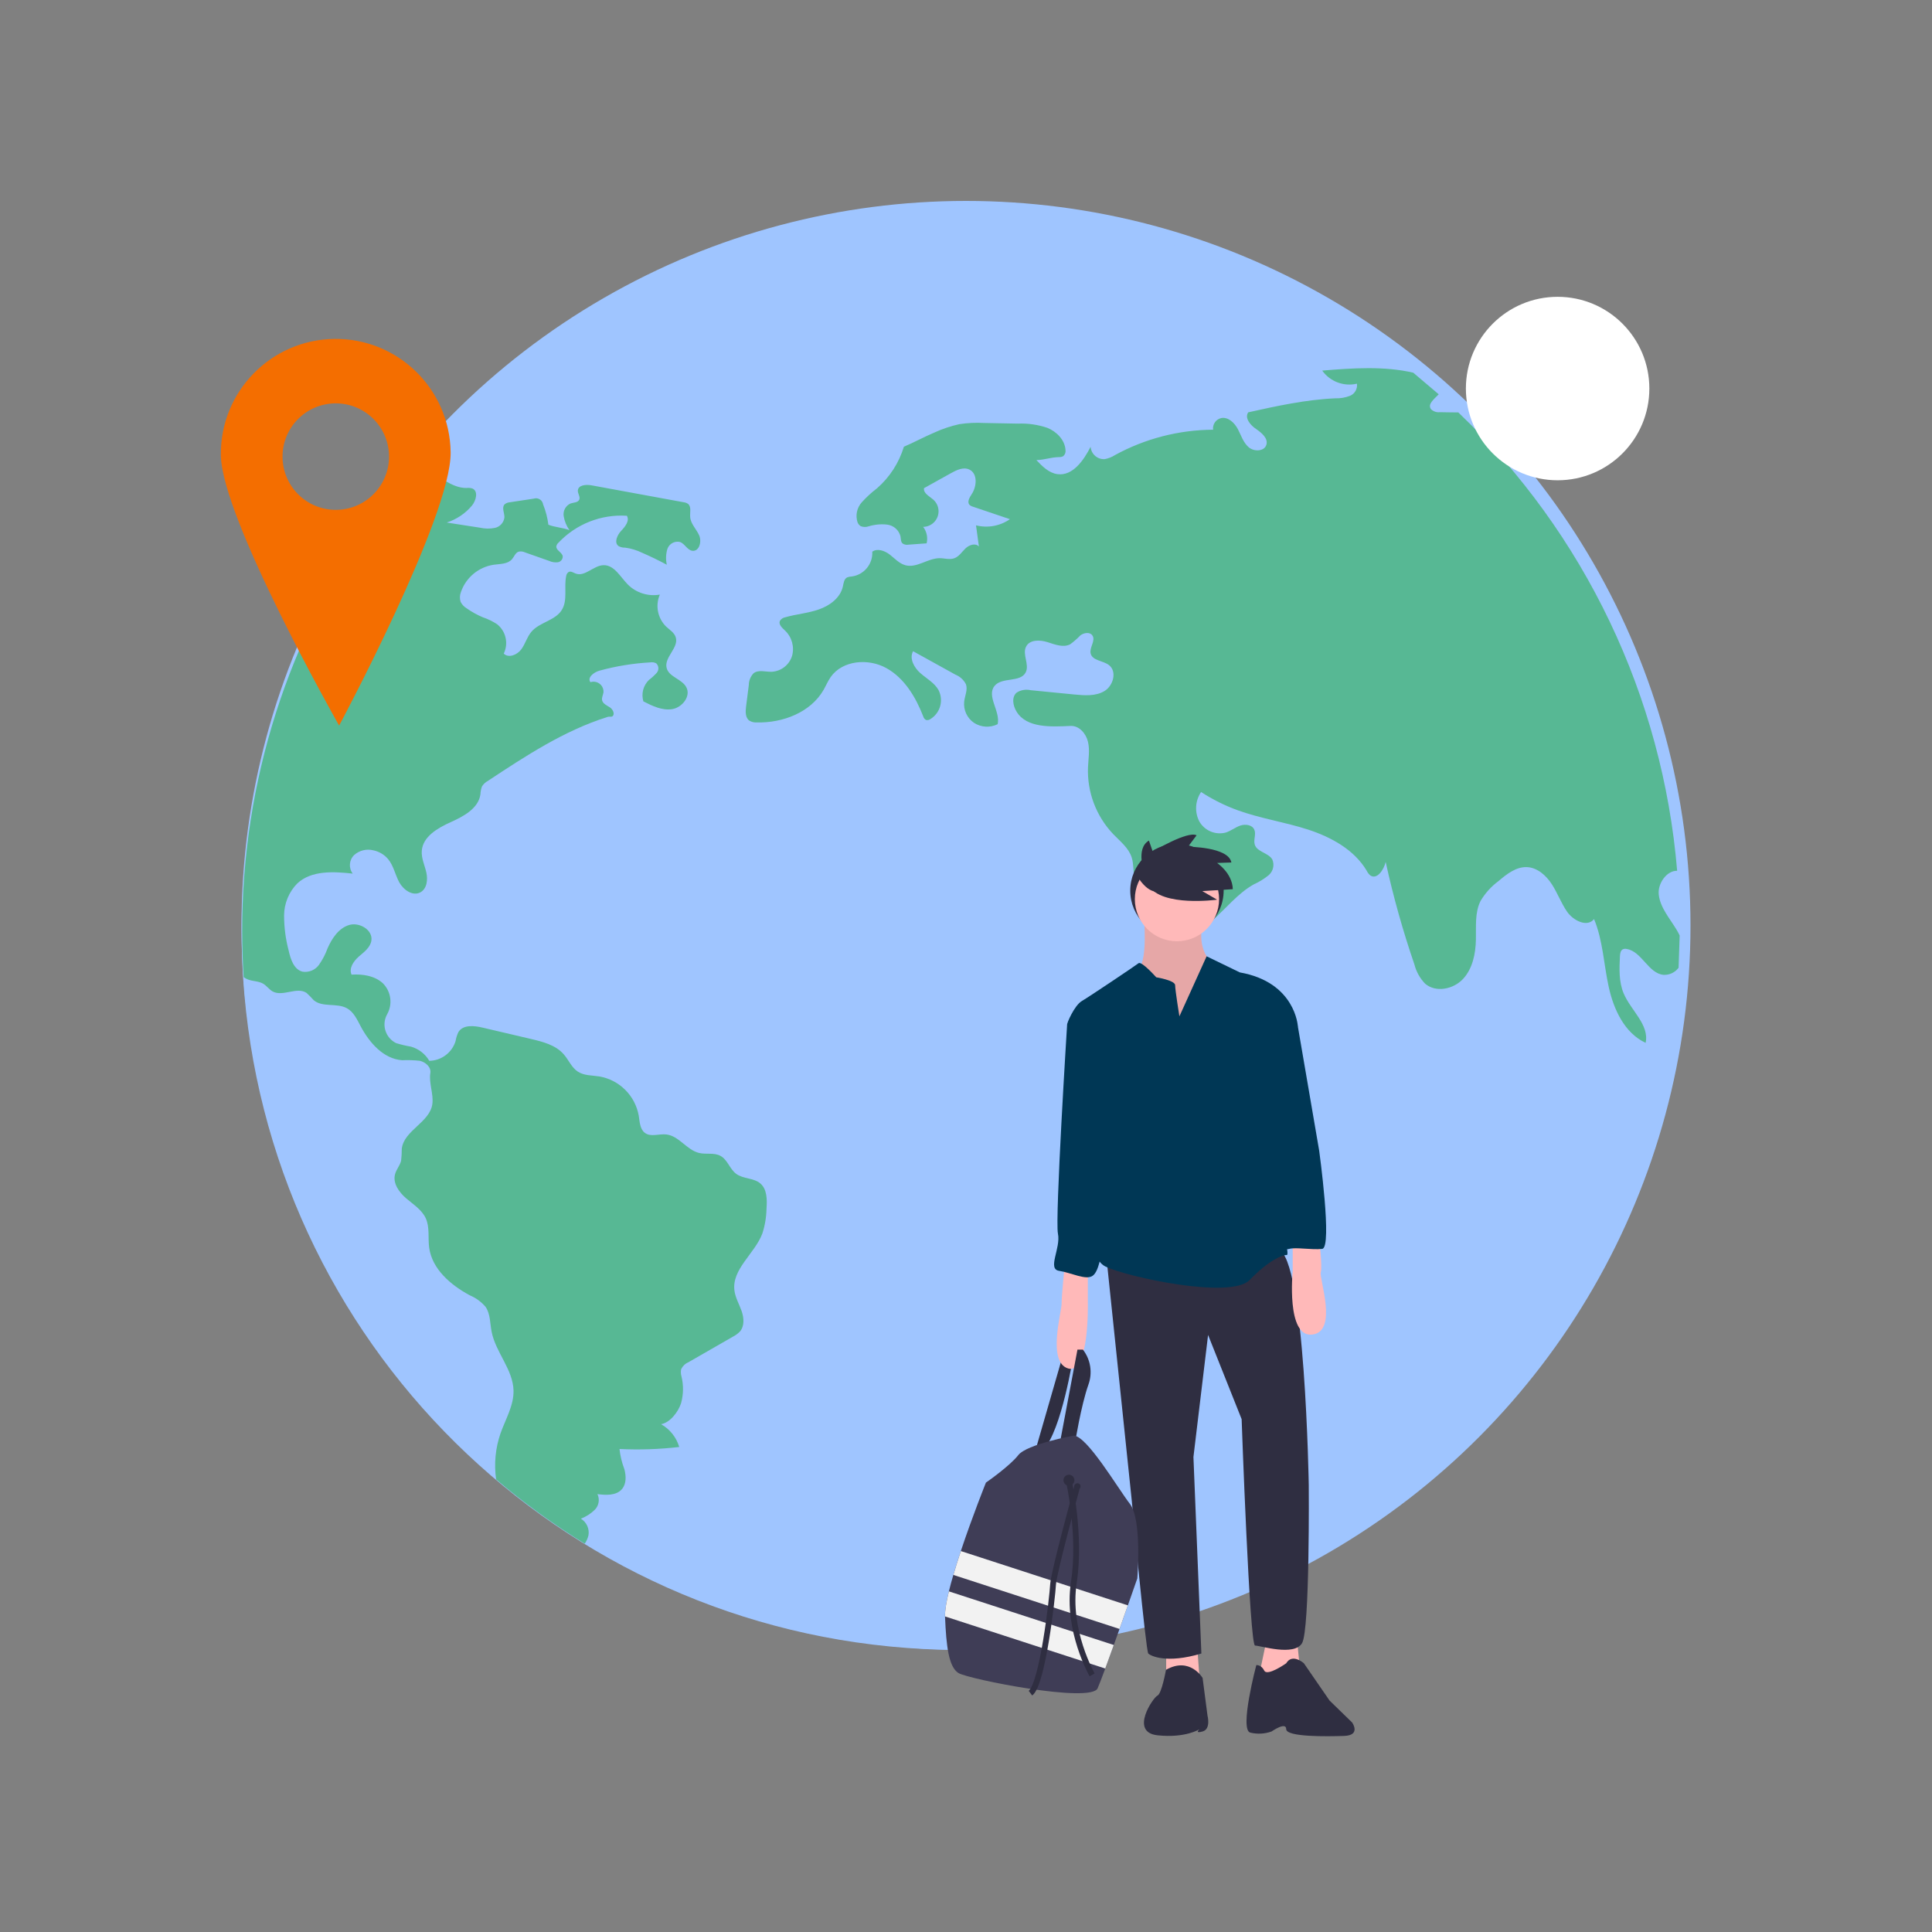 <?xml version="1.0" encoding="utf-8"?>
<!-- Generator: Adobe Illustrator 23.0.6, SVG Export Plug-In . SVG Version: 6.00 Build 0)  -->
<svg version="1.1" id="Layer_1" xmlns="http://www.w3.org/2000/svg" xmlns:xlink="http://www.w3.org/1999/xlink" x="0px" y="0px"
	 viewBox="0 0 1000 1000" style="enable-background:new 0 0 1000 1000;" xml:space="preserve">
<rect x="0" y="0" width="1000" height="1000" fill="#808080" stroke="none"/>
<style type="text/css">
	.st0{fill:#9FC5FF;}
	.st1{fill:#003755;}
	.st2{fill:#FDFF9F;}
	.st3{fill:#FFFFFF;}
	.st4{fill:#F2F2F2;}
	.st5{opacity:0.03;enable-background:new    ;}
	.st6{fill:#57B894;}
	.st7{fill:#F46E00;}
	.st8{fill:#2F2E41;}
	.st9{fill:#FFB9B9;}
	.st10{opacity:0.1;enable-background:new    ;}
	.st11{fill:#3F3D56;}
	.st12{fill:none;stroke:#2F2E41;stroke-width:3;stroke-miterlimit:10;}
	.st13{fill:#3595E2;}
	.st14{fill:#CCCCCC;}
	.st15{fill:#A0616A;}
	.st16{fill:#FDD546;}
	.st17{fill:#9E005D;}
</style>
<circle class="st0" cx="500" cy="479" r="375"/>
<g>
	<path class="st0" d="M869,481.99v2.23c-0.05,5.59-0.21,11.16-0.48,16.7c-10.44,205.17-185.22,363.03-390.39,352.6
		c-188.72-9.6-340.25-159.16-352.32-347.74c-0.51-7.87-0.76-15.8-0.76-23.79c-0.13-77.04,23.78-152.21,68.4-215.01
		c3.57-5.06,7.28-10.03,11.13-14.9c2.66-3.39,5.39-6.71,8.15-10c130.62-154.74,361-176.6,518.39-49.19
		c4.48,3.62,8.88,7.36,13.18,11.18c3.44,3.06,6.82,6.19,10.15,9.39c65.45,62.61,105.74,146.99,113.26,237.25
		C868.56,461.03,869,471.46,869,481.99z"/>
	<path class="st6" d="M204.89,252.07c0.18,0.08,0.35,0.18,0.51,0.3c2,1.64-0.51,4.81-0.2,7.41c0.35,3.34,4.81,4.07,8.17,4.4
		c3.37,0.35,7.62,3.06,6.02,6.05c-8.45,2.91-17,0.05-25.63-3.26c-44.62,62.81-68.53,137.97-68.4,215.01c0,8,0.25,15.92,0.76,23.79
		c0.71,0.52,1.48,0.93,2.3,1.24c2.53,0.96,5.47,0.78,7.79,2.15c1.85,1.09,3.09,3.01,4.93,4.02c5.29,2.88,12.63-2.66,17.56,0.78
		c1.28,1.16,2.48,2.4,3.62,3.69c4.55,3.95,12.04,1.29,17.31,4.25c3.39,1.9,5.14,5.69,6.96,9.13c4.53,8.6,11.87,17.06,21.56,17.74
		c3.06-0.14,6.12-0.04,9.16,0.3c2.99,0.68,5.92,3.29,5.44,6.3c-0.84,5.19,1.72,10.86,1.04,16.04c-1.24,9.49-14.68,13.64-15.82,23.13
		c0,2.09-0.12,4.17-0.35,6.25c-0.61,2.48-2.48,4.5-3.14,6.98c-1.27,4.68,2.1,9.36,5.77,12.5c3.69,3.16,8.1,5.9,10.12,10.3
		c2.13,4.68,1.09,10.12,1.77,15.21c1.52,11.11,11.11,19.33,20.98,24.65c3.16,1.32,5.97,3.37,8.2,5.97c2.53,3.67,2.28,8.5,3.14,12.88
		c2.08,10.7,11.08,19.54,11.34,30.44c0.18,7.77-4.12,14.8-6.71,22.12c-2.66,7.67-3.44,15.85-2.3,23.89
		c14.43,12.24,29.76,23.36,45.88,33.28c0.88-1.3,1.52-2.73,1.9-4.25c0.63-3.43-0.93-6.9-3.92-8.7c2.72-1.03,5.19-2.61,7.26-4.66
		c2.08-2.14,2.61-5.35,1.32-8.05c4.45,0.56,9.74,0.84,12.68-2.58c2.35-2.73,2.2-6.83,1.27-10.3c-1.28-3.37-2.14-6.89-2.53-10.48
		c10.32,0.5,20.66,0.16,30.92-1.04c-1.48-5.01-4.86-9.23-9.41-11.79c4.66-0.78,8.88-6.35,10.35-10.83c1.27-4.57,1.34-9.39,0.2-13.99
		c-0.35-1.18-0.4-2.44-0.15-3.64c0.75-1.6,2.06-2.88,3.69-3.57c7.69-4.43,15.39-8.85,23.08-13.26c1.37-0.69,2.62-1.61,3.69-2.71
		c2.4-2.86,2.05-7.14,0.81-10.65s-3.21-6.83-3.69-10.53c-1.42-11.06,10.43-19,14.42-29.43c1.36-4.16,2.09-8.5,2.18-12.88
		c0.33-4.71,0.35-10.15-3.24-13.16c-3.47-2.91-8.86-2.25-12.48-4.96c-3.31-2.48-4.45-7.26-8.07-9.26
		c-3.29-1.82-7.39-0.66-11.06-1.52c-6.43-1.49-10.48-8.91-17.06-9.59c-3.69-0.4-7.9,1.42-10.93-0.73c-2.68-1.92-2.78-5.74-3.29-8.98
		c-1.84-10.33-9.92-18.43-20.24-20.29c-3.82-0.61-7.97-0.38-11.24-2.48c-3.29-2.13-4.78-6.1-7.39-9.06
		c-4.15-4.73-10.73-6.43-16.88-7.87c-8.35-1.95-16.69-3.91-25.03-5.87c-4.43-1.06-10.15-1.62-12.55,2.28
		c-0.71,1.48-1.21,3.06-1.47,4.68c-1.85,5.99-7.34,10.11-13.61,10.22c-2.09-3.57-5.48-6.2-9.46-7.34c-2.6-0.44-5.17-1.05-7.69-1.82
		c-5.35-2.62-7.56-9.07-4.94-14.42c0.09-0.18,0.18-0.36,0.28-0.53c2.95-5.28,2.01-11.88-2.3-16.12c-4.25-3.82-10.4-4.76-16.12-4.38
		c-1.49-3.26,1.01-6.93,3.69-9.31c2.71-2.35,5.97-4.68,6.55-8.22c0.94-5.57-6.17-9.79-11.56-8.15c-5.39,1.67-8.83,6.91-11.11,12.07
		c-1.1,3.05-2.61,5.93-4.48,8.58c-1.95,2.67-5.24,4.02-8.5,3.49c-4.45-1.14-6.15-6.43-7.14-10.88c-1.58-5.95-2.38-12.09-2.38-18.24
		c0.04-6.22,2.51-12.18,6.88-16.6c7.36-6.78,18.7-6.12,28.64-5.04c-2.2-2.94-1.88-7.06,0.76-9.62c2.7-2.4,6.41-3.31,9.92-2.43
		c3,0.62,5.7,2.23,7.67,4.58c2.83,3.44,3.64,8.12,5.77,12.02c2.15,3.92,6.96,7.26,10.88,5.16c3.42-1.82,3.95-6.53,3.11-10.3
		c-0.86-3.75-2.66-7.41-2.35-11.26c0.58-7.31,8.2-11.74,14.9-14.75c6.71-3.01,14.37-7.09,15.44-14.37c0.05-1.42,0.32-2.82,0.81-4.15
		c0.74-1.19,1.78-2.17,3.01-2.83c19.56-12.93,39.47-26.04,61.84-33.1c1.16-0.38,1.29,0.03,2.48-0.25c1.67-0.96,0.56-3.62-1.04-4.68
		s-3.72-1.9-4.12-3.77c-0.28-1.37,0.53-2.73,0.73-4.12c0.18-2.84-1.98-5.28-4.82-5.46c-0.66-0.04-1.32,0.04-1.94,0.25
		c-1.8-2.38,1.75-5.14,4.63-5.95c8.64-2.37,17.5-3.81,26.44-4.3c1.03-0.17,2.09,0.01,3.01,0.51c1.37,1.32,1.47,3.47,0.23,4.91
		c-1.22,1.35-2.57,2.58-4.02,3.67c-2.96,2.87-4.07,7.16-2.88,11.11c4.68,2.38,9.74,4.83,14.93,4c5.16-0.84,9.74-6.66,7.31-11.29
		c-2.25-4.33-9.06-5.31-10.22-10.05c-1.37-5.54,6.48-10.48,4.71-15.89c-0.76-2.38-3.14-3.8-4.96-5.49
		c-4.39-4.32-5.68-10.89-3.26-16.55c-6.01,1.05-12.16-0.87-16.5-5.16c-3.95-3.97-7.09-10.27-12.7-10.07
		c-5.14,0.15-9.57,6.15-14.37,4.33c-1.19-0.46-2.43-1.37-3.57-0.84c-0.76,0.49-1.26,1.3-1.34,2.2c-1.21,5.85,0.89,12.5-2.3,17.56
		c-3.47,5.49-11.49,6.25-15.69,11.21c-2.28,2.68-3.16,6.3-5.26,9.13c-2.1,2.83-6.53,4.66-9.06,2.18c2.55-5.23,1.14-11.53-3.39-15.18
		c-2.33-1.53-4.85-2.75-7.49-3.64c-2.95-1.25-5.76-2.81-8.38-4.66c-1.3-0.79-2.36-1.93-3.06-3.29c-0.55-1.71-0.48-3.55,0.2-5.21
		c2.61-7.45,9.12-12.84,16.93-14.02c3.34-0.46,7.24-0.3,9.46-2.86c1.16-1.34,1.77-3.39,3.49-3.92c1.08-0.23,2.21-0.09,3.21,0.38
		c4.18,1.47,8.33,2.94,12.5,4.4c1.39,0.64,2.93,0.89,4.45,0.73c1.57-0.2,2.71-1.59,2.61-3.16c-0.4-2.07-3.59-3.06-3.29-5.16
		c0.15-0.69,0.51-1.31,1.04-1.77c9.14-9.72,22.14-14.85,35.45-13.99c1.57,2.61-0.91,5.67-3.01,7.87c-2.07,2.23-3.75,6.17-1.21,7.87
		c1.02,0.54,2.16,0.8,3.31,0.76c3.08,0.41,6.07,1.32,8.86,2.68c4.33,1.87,8.58,3.95,12.73,6.17c-0.61-2.71-0.51-5.54,0.3-8.2
		c0.95-2.71,3.79-4.25,6.58-3.57c2.48,0.96,3.75,4.25,6.4,4.55c3.52,0.4,4.91-4.81,3.44-8.05c-1.47-3.24-4.4-5.92-4.63-9.49
		c-0.18-2.38,0.73-5.34-1.16-6.78c-0.67-0.45-1.45-0.72-2.25-0.81c-15.89-2.91-31.79-5.83-47.7-8.76c-2.83-0.53-6.91-0.13-7.03,2.73
		c-0.08,1.62,1.37,3.21,0.73,4.68c-0.68,1.57-2.91,1.44-4.53,2c-2.5,1.13-3.95,3.79-3.54,6.5c0.43,2.63,1.45,5.13,2.99,7.31
		c-3.11-1.29-7.79-1.52-10.91-2.83c-0.45-3.6-1.37-7.13-2.73-10.5c-0.29-2.03-2.18-3.43-4.2-3.14c-0.21,0.03-0.43,0.08-0.63,0.15
		c-4.1,0.63-8.2,1.24-12.3,1.87c-1.03,0.05-2.02,0.43-2.81,1.09c-1.59,1.7-0.03,4.4-0.08,6.73c-0.3,2.67-2.26,4.85-4.88,5.44
		c-2.58,0.52-5.23,0.49-7.79-0.1c-5.74-0.89-11.46-1.77-17.21-2.66c5.07-1.62,9.58-4.63,13.01-8.7c2.28-2.68,3.49-7.69,0.2-8.96
		c-0.97-0.27-1.99-0.34-2.99-0.23c-7.79,0.05-13.94-6.45-21.23-9.21c-2.29-0.85-4.72-1.3-7.16-1.32L204.89,252.07z"/>
	<path class="st6" d="M868.83,500.91c-1.81,2.43-4.71,3.81-7.74,3.67c-7.92-0.68-11.26-12.1-19.1-13.39
		c-0.69-0.18-1.43-0.11-2.07,0.2c-1.16,0.63-1.37,2.2-1.44,3.52c-0.33,6.53-0.61,13.31,1.95,19.33
		c3.72,8.81,13.36,16.19,11.34,25.53c-10.88-5.04-16.55-17.26-19.1-28.97c-2.58-11.72-2.99-24.01-7.59-35.1
		c-3.52,4.48-10.86,0.78-14.04-3.92c-3.04-4.45-4.91-9.62-7.84-14.15c-2.94-4.5-7.44-8.55-12.8-8.81
		c-5.64-0.25-10.55,3.62-14.85,7.29c-3.74,2.76-6.88,6.26-9.24,10.27c-3.01,6.07-2.23,13.21-2.38,19.97
		c-0.15,7.29-1.7,15.01-6.68,20.37c-4.98,5.34-14.17,7.21-19.66,2.38c-2.65-2.77-4.55-6.18-5.49-9.89
		c-5.97-17.4-10.94-35.12-14.88-53.09c-0.91,4.1-4.53,9.39-7.97,6.98c-0.77-0.65-1.39-1.47-1.82-2.38
		c-6.43-10.86-18.3-17.38-30.31-21.31c-11.99-3.9-24.62-5.72-36.49-10.02c-6.66-2.42-13.01-5.58-18.95-9.44
		c-3.07,4.53-3.42,10.37-0.91,15.23c2.74,4.8,8.37,7.16,13.72,5.74c2.63-0.86,4.86-2.68,7.46-3.59c2.61-0.89,6.12-0.46,7.26,2.07
		c1.11,2.4-0.56,5.31,0.28,7.84c1.24,3.82,7.03,4.12,9.06,7.62c1.22,2.84,0.45,6.14-1.9,8.15c-2.33,1.9-4.9,3.48-7.64,4.71
		c-8.5,4.73-14.55,12.8-21.99,19.08c-7.44,6.3-17.94,10.88-26.8,6.86c2.1-10.7-10.63-18.55-12.98-29.2
		c-0.78-3.52-0.38-7.24-1.47-10.65c-1.59-4.96-6-8.35-9.59-12.1c-8.82-9.29-13.52-21.74-13.03-34.54c0.2-4.4,1.01-8.88,0-13.18
		c-0.99-4.28-4.55-8.43-8.96-8.25c-10.05,0.46-22.72,1.21-27.99-7.36c-1.9-3.06-2.71-7.54,0.03-9.89c2.16-1.37,4.77-1.81,7.26-1.24
		c7.57,0.73,15.11,1.49,22.67,2.23c5.29,0.51,11.01,0.94,15.56-1.82c4.55-2.76,6.53-10.12,2.3-13.39c-3.06-2.38-8.58-2.25-9.49-6.02
		c-0.73-3.16,2.76-6.73,0.86-9.39c-1.34-1.87-4.38-1.37-6.22,0.05c-1.61,1.67-3.36,3.21-5.24,4.58c-3.62,1.87-7.92,0.08-11.82-1.14
		c-3.9-1.21-9.11-1.32-10.98,2.3c-2.13,4.02,1.85,9.34-0.23,13.39c-2.78,5.34-12.15,2.3-16.04,6.91
		c-4.45,5.26,3.04,13.16,1.54,19.89c-3.91,1.94-8.55,1.68-12.22-0.68c-3.61-2.45-5.57-6.69-5.11-11.03
		c0.35-3.04,1.95-6.15,0.89-9.01c-1.15-2.21-3.04-3.94-5.34-4.88c-7.34-4.07-14.68-8.13-22.01-12.17c-2.05,3.8,0.53,8.48,3.77,11.34
		c3.21,2.83,7.26,4.98,9.39,8.73c2.79,5.39,0.91,12.02-4.3,15.13c-0.64,0.44-1.45,0.58-2.2,0.38c-0.71-0.42-1.22-1.1-1.42-1.9
		c-3.87-9.94-9.72-19.74-19.03-24.92c-9.34-5.21-22.72-4.12-28.85,4.61c-1.44,2.07-2.43,4.45-3.69,6.66
		c-6.71,11.67-21.13,17.18-34.59,16.83c-1.32,0.08-2.63-0.22-3.77-0.89c-2.18-1.49-2.08-4.68-1.75-7.31
		c0.48-3.72,0.94-7.41,1.42-11.13c0.01-2.27,0.89-4.45,2.45-6.1c2.51-1.97,6.1-0.73,9.29-0.78c4.93-0.22,9.19-3.51,10.65-8.22
		c1.31-4.73-0.12-9.8-3.69-13.16c-1.44-1.37-3.39-3.09-2.63-4.93c0.62-1.03,1.67-1.73,2.86-1.92c5.69-1.64,11.74-2.07,17.33-4.05
		c5.62-1.95,11.06-5.95,12.4-11.74c0.4-1.77,0.58-3.92,2.18-4.81c0.81-0.32,1.66-0.49,2.53-0.51c6.31-0.9,10.88-6.47,10.55-12.83
		c2.68-1.87,6.45-0.48,9.06,1.52c2.58,2,4.88,4.63,8.05,5.49c5.9,1.62,11.59-3.62,17.71-3.64c2.58,0,5.24,0.91,7.64,0.03
		c2.45-0.89,3.92-3.31,5.79-5.11c1.9-1.82,5.19-2.91,6.93-0.96c-0.51-3.67-0.99-7.31-1.49-10.96c6.03,1.52,12.43,0.36,17.54-3.19
		c-6.38-2.15-12.73-4.3-19.1-6.45c-0.67-0.17-1.29-0.5-1.8-0.96c-1.39-1.49,0-3.82,1.11-5.52c2.71-4.07,3.16-10.78-1.29-12.8
		c-3.04-1.39-6.5,0.28-9.41,1.9c-4.66,2.58-9.31,5.19-13.97,7.77c-0.43,2.66,2.81,4.18,4.81,5.95c3.33,2.96,3.64,8.05,0.68,11.38
		c-1.51,1.7-3.67,2.69-5.94,2.71c1.86,2.42,2.52,5.56,1.8,8.53c-3.11,0.23-6.25,0.46-9.39,0.68c-1.05,0.21-2.15-0.01-3.04-0.61
		c-1.01-0.89-0.86-2.45-1.11-3.77c-0.85-3.22-3.58-5.59-6.88-6c-3.22-0.36-6.49-0.06-9.59,0.89c-1.35,0.48-2.83,0.44-4.15-0.1
		c-0.75-0.5-1.32-1.23-1.62-2.07c-1.12-3.53-0.31-7.39,2.13-10.17c2.43-2.7,5.11-5.16,8-7.36c6.55-5.73,11.36-13.18,13.89-21.51
		c5.16-2.18,10.5-5.11,15.69-7.29c4.17-1.93,8.54-3.4,13.03-4.38c4.23-0.65,8.51-0.85,12.78-0.61c5.82,0.1,11.67,0.2,17.49,0.33
		c5.2-0.22,10.39,0.53,15.31,2.2c4.78,1.97,9.01,6.25,9.34,11.41c0.2,1.2-0.23,2.41-1.14,3.21c-0.67,0.37-1.43,0.55-2.2,0.51
		c-4.83,0.15-6.88,1.37-11.72,1.54c3.06,3.26,6.5,6.71,10.96,7.29c7.84,1.01,13.49-7.11,17.11-14.17c0.27,3.74,3.47,6.58,7.21,6.4
		c1.94-0.33,3.79-1.06,5.44-2.13c15.56-8.51,33-13.01,50.74-13.11c-0.36-2.78,1.44-5.38,4.18-6.02c3.62-0.71,6.86,2.4,8.6,5.64
		c1.72,3.24,2.81,6.98,5.59,9.41c2.76,2.43,8.1,2.3,9.19-1.19c1.06-3.37-2.45-6.25-5.36-8.25c-2.94-1.97-6-5.64-4.02-8.58
		c14.88-3.31,29.88-6.6,45.14-7.26c2.59,0.08,5.18-0.37,7.59-1.32c2.46-1.04,3.91-3.61,3.54-6.25c-6.81,1.59-13.91-1.09-17.97-6.78
		c15.66-1.29,32.06-2.43,47.12,1.09l13.18,11.18c-2.51,2.61-5.85,5.06-4.02,7.67c1.22,1.21,2.92,1.8,4.63,1.59
		c3.19,0.05,6.38,0.13,9.54,0.13c65.45,62.61,105.74,146.99,113.26,237.25c-5.31-0.2-10.2,6.53-9.51,12.4
		c0.81,6.81,5.72,12.27,9.24,18.14c0.58,0.95,1.11,1.94,1.57,2.96L868.83,500.91z"/>
	<circle class="st3" cx="806.22" cy="201.11" r="47.48"/>
	<path class="st7" d="M173.05,175.42c-32.84,0.41-59.14,27.36-58.73,60.2c0.41,32.84,61.21,139.95,61.21,139.95
		s58.13-108.58,57.72-141.42S205.89,175.02,173.05,175.42z M174.14,263.9c-15.22,0.19-27.71-12-27.9-27.22
		c-0.19-15.22,12-27.71,27.22-27.9c15.22-0.19,27.71,12,27.9,27.22c0,0,0,0,0,0C201.55,251.22,189.36,263.71,174.14,263.9z"/>
	<circle class="st8" cx="609.19" cy="460.98" r="24.17"/>
	<path class="st8" d="M535.59,751.93l14.85-51.49l5.05,1.58c0,0-6,38.54-15.48,48.33L535.59,751.93z"/>
	<path class="st9" d="M592.13,475.51c0,0,1.9,20.22-2.53,25.9c-4.42,5.69,2.84,16.74,2.84,16.74l13.27,15.8l19.59-8.85l2.84-16.43
		l-1.9-11.37c0,0-6.63-6.63-3.79-18.64C625.3,466.67,592.13,475.51,592.13,475.51z"/>
	<path class="st10" d="M592.13,475.51c0,0,1.9,20.22-2.53,25.9c-4.42,5.69,2.84,16.74,2.84,16.74l13.27,15.8l19.59-8.85l2.84-16.43
		l-1.9-11.37c0,0-6.63-6.63-3.79-18.64C625.3,466.67,592.13,475.51,592.13,475.51z"/>
	<polygon class="st9" points="603.61,853.65 603.61,866.6 620.98,870.07 619.4,848.59 	"/>
	<polygon class="st9" points="655.63,848.59 651.84,866.6 659.42,871.97 672.69,862.18 671.11,846.7 	"/>
	<path class="st8" d="M622.46,868.49c0,0-6.63-11.21-18.95-4.19c0,0-2.21,12.4-4.42,13.35c-2.21,0.95-14.53,18.95,0,20.53
		s21.8-3.16,21.8-3.16s-2.84,2.45,1.58,1.18c4.42-1.26,2.53-8.21,2.53-8.21L622.46,868.49z"/>
	<path class="st8" d="M665.74,860.91c0,0-9.79,6.95-11.37,3.79c-1.58-3.16-4.11-2.84-4.11-2.84s-8.85,33.34-3.16,34.92
		c3.66,0.9,7.51,0.7,11.06-0.57c0,0,7.58-5.31,7.58-1.2s21.17,3.81,30.01,3.5c8.85-0.32,4.11-6.95,4.11-6.95l-11.69-11.37
		l-13.27-19.27C674.9,860.91,668.9,855.54,665.74,860.91z"/>
	<path class="st8" d="M572.55,649.57l13.27,127.31c0,0,7.27,77.71,8.53,78.98c1.26,1.26,9.48,5.37,27.48,0l-4.11-101.72l7.58-63.18
		l17.37,43.59c0,0,4.11,117.2,6.95,117.2c2.84,0,20.22,5.69,24.32-1.26c4.11-6.95,3.47-81.82,3.47-81.82s-1.9-118.15-15.8-121.94
		S572.55,649.57,572.55,649.57z"/>
	<circle class="st9" cx="609.19" cy="465.4" r="21.8"/>
	<path class="st1" d="M610.46,526.06c0,0-2.21-13.58-2.21-16.11c0-2.53-9.79-4.11-9.79-4.11s-7.58-8.53-9.16-7.27
		c-1.58,1.26-25.59,17.37-29.38,19.59s-7.9,11.69-7.58,12.32s19.9,41.7,19.9,41.7s8.53,25.27,2.53,38.54s-13.58,39.49-2.53,44.86
		c11.06,5.37,64.76,17.06,74.55,6.95s16.74-12.95,19.27-12.95c2.53,0-10.42-43.91-7.58-48.02s-1.26-29.69-1.26-29.69l14.53-40.75
		c0,0-1.26-22.74-30.01-27.8l-17.2-8.34L610.46,526.06z"/>
	<path class="st9" d="M551.06,655.26c0,0-1.58,15.16-1.58,19.59c0,4.42-7.58,30.33,3.47,33.49c11.06,3.16,10.11-34.43,10.11-34.43
		v-19.27L551.06,655.26z"/>
	<path class="st9" d="M682.68,640.86c0,0,1.9,14.53,0.95,17.69s9.16,30.64-4.42,32.22c-13.58,1.58-10.11-32.85-10.11-32.85v-17.06
		L682.68,640.86z"/>
	<path class="st8" d="M548.59,746.9l9.1-48.34h2.82c4.02,5.18,5.08,12.06,2.82,18.21c-3.77,10.67-6.91,30.13-6.91,30.13H548.59z"/>
	<path class="st1" d="M557.07,526.69l-4.74,3.79c0,0-6.32,100.46-4.74,108.04c1.58,7.58-5.69,18.32,0.63,19.27
		c6.32,0.95,13.9,5.05,17.37,2.53c3.47-2.53,4.11-11.69,5.37-13.9c1.26-2.21,3.47-28.43,3.47-28.43s6.63-26.22,2.53-45.81
		c-4.11-19.59-7.9-39.49-7.9-39.49L557.07,526.69z"/>
	<path class="st1" d="M657.21,518.79l14.53,12.32l11.06,64.44c0,0,6.95,50.23,1.58,50.86c-5.37,0.63-13.58-0.95-17.06,0
		c-3.47,0.95-6.32-1.58-6.32-1.58s-3.79-20.22-3.79-20.53c0-0.32-2.53-23.38-2.53-23.38l-3.16-25.9l4.74-28.43L657.21,518.79z"/>
	<path class="st11" d="M588.66,817c0,0-2.05,5.9-4.88,13.93c-1.31,3.73-2.8,7.93-4.32,12.21c-0.98,2.77-1.98,5.57-2.96,8.31
		c-1.57,4.38-3.09,8.58-4.42,12.18c-1.76,4.76-3.18,8.49-3.95,10.23c-3.47,7.9-66.97-4.74-72.03-7.9s-6.32-13.9-6.95-29.06
		c0-0.08-0.01-0.16-0.01-0.24c-0.08-3.06,0.7-7.62,2-12.97c0.65-2.67,1.43-5.54,2.31-8.52c1.17-4,2.5-8.18,3.88-12.35
		c5.96-17.91,12.98-35.42,12.98-35.42s12.32-8.53,16.74-14.22c4.42-5.69,28.75-10.11,28.75-10.11c6.95,0.32,22.74,27.17,29.06,35.38
		C591.19,786.67,588.66,817,588.66,817z"/>
	<circle class="st8" cx="553.28" cy="766.14" r="2.84"/>
	<circle class="st8" cx="557.7" cy="769.3" r="1.58"/>
	<path class="st4" d="M583.78,830.93c-1.31,3.73-2.8,7.93-4.32,12.21l-86-27.96c1.17-4,2.5-8.18,3.88-12.35L583.78,830.93z"/>
	<path class="st4" d="M576.49,851.45c-1.57,4.38-3.09,8.58-4.42,12.18l-82.93-26.97c-0.08-3.06,0.7-7.62,2-12.97L576.49,851.45z"/>
	<path class="st12" d="M553.28,766.77c0,0,6.32,27.8,2.53,52.44s9.48,47.7,9.48,47.7"/>
	<path class="st12" d="M557.7,768.98c0,0-12.32,44.86-12.64,51.18c-0.32,6.32-5.37,51.49-11.69,56.23"/>
	<path class="st8" d="M592.46,452.1c0,0-4.93-12.83,2.22-17.02l1.97,5.67c0,0,18.01-10.85,22.7-8.39l-4.44,5.92
		c0,0,20.97,0,22.45,8.14l-7.4,0.25c0,0,7.89,5.18,8.14,13.57l-15.79,0.99l7.65,4.44c0,0-28.62,3.95-35.52-7.4L592.46,452.1z"/>
	<path class="st8" d="M588.19,452.61c0,0,5.69,11.37,13.27,8.53c7.58-2.84,0-13.27,0-13.27l-5.05-2.53L588.19,452.61z"/>
</g>
</svg>
